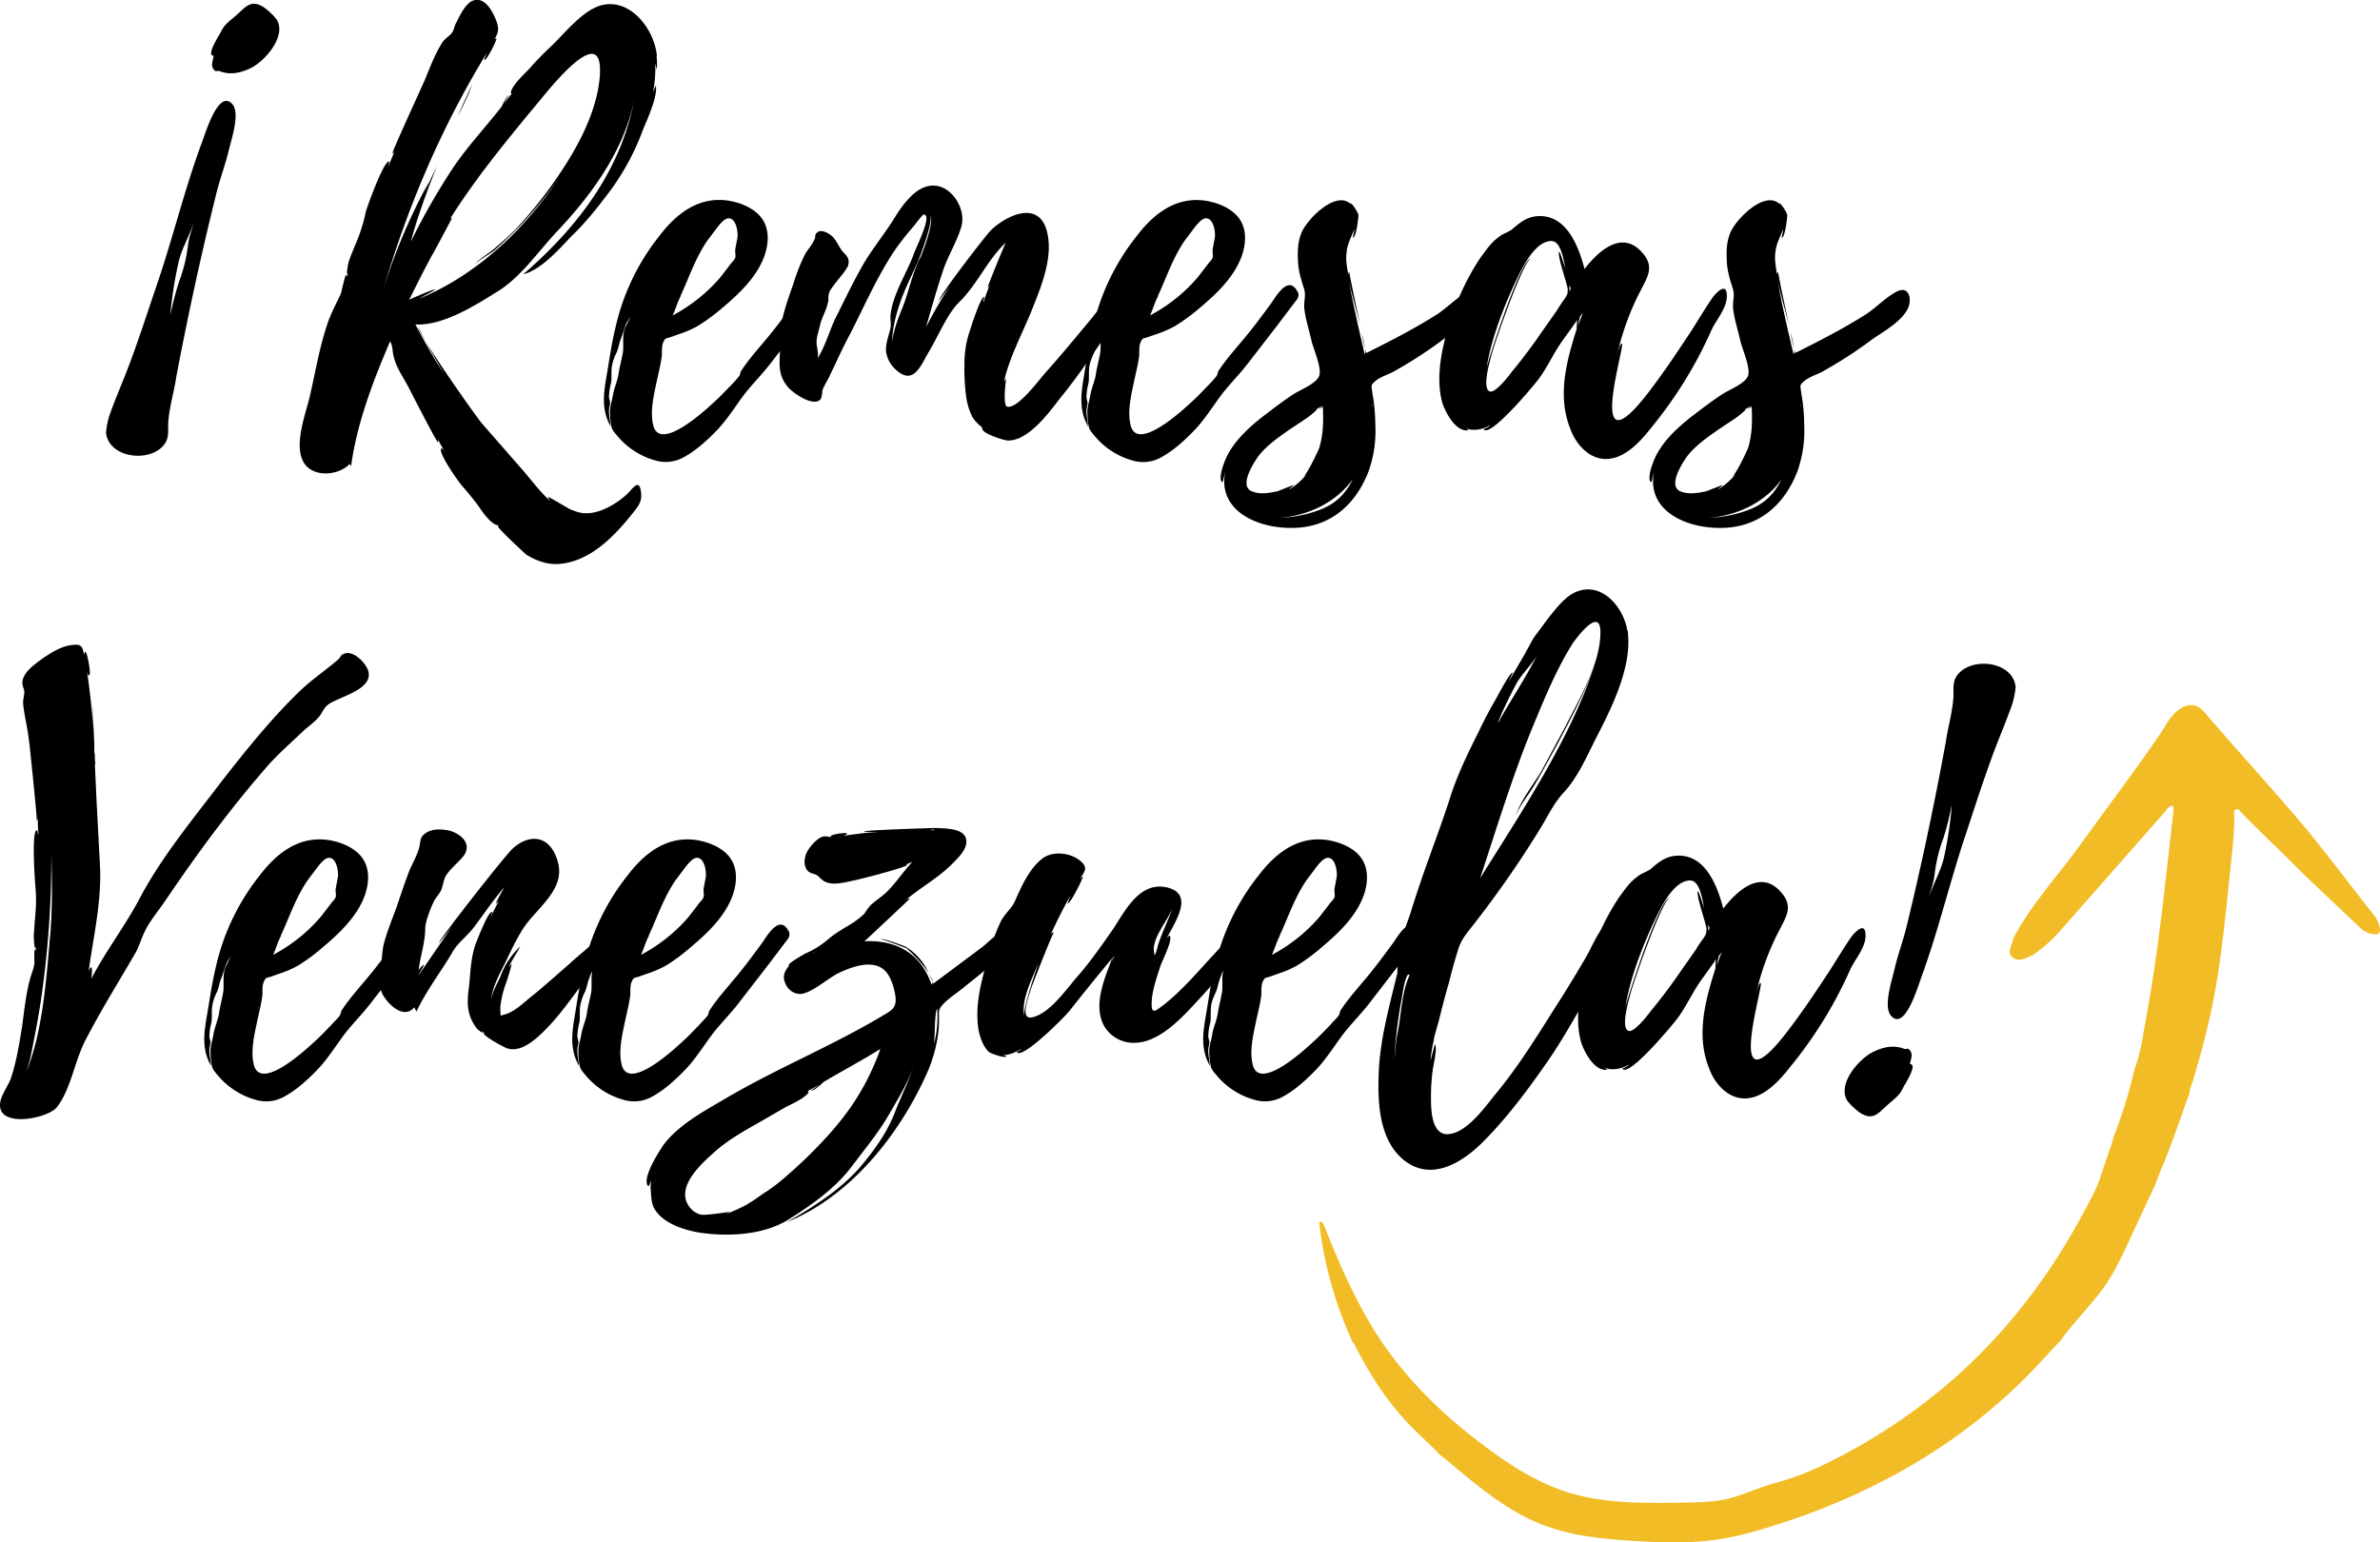 <svg xmlns="http://www.w3.org/2000/svg" viewBox="0 0 1080 700"><defs><style>.cls-1{fill:#f2bc26;}</style></defs><title>Recurso 5</title><g id="Capa_2" data-name="Capa 2"><g id="Capa_1-2" data-name="Capa 1"><path class="cls-1" d="M1079.92,421.15a12.35,12.35,0,0,0-2.55-5.62c-9.6-12.25-19-24.69-28.76-36.78-11.72-14.46-36-41-48-55.23-3.69-4.4-7.72-4.58-12.32-1.08-3.79,2.89-5.65,7.17-8.25,10.94-11.67,17-24.06,33.42-36.12,50.12-10.24,14.17-22.32,27-30.48,42.71-.05.32-.09.64-.17,1-.65,2.47-2.49,5.37,0,7.31s5.44.7,8.08-.53a8.36,8.36,0,0,0,1.44-.79,63,63,0,0,0,10.88-9.42q24.63-27.9,49.21-55.86c.37-1.08,1.38-1.56,2.23-2.06,1-.61,1.18.25,1.13,1.07,0,.44,0,.88,0,1.32-3.64,31.73-6.72,63.54-12.59,95-1.37,7.31-2.23,14.76-5,21.77a213.79,213.79,0,0,1-9.49,30.74c-.35,1.25-.63,2.53-1.06,3.75-7.19,20.31-4,15.1-14.36,34-15.34,27.94-34.61,52.69-58.66,73.57a262.53,262.53,0,0,1-55.41,36.66,127.39,127.39,0,0,1-26.59,10c-14.81,5-17.84,7.67-33.39,8.08-47,1.25-64.48-.61-101.41-29.65-18.18-14.3-34.16-30.79-46.17-50.84-8.76-14.64-15.37-30.3-21.67-46.11-.58-.21-1-1.62-1.78-.23A177.48,177.48,0,0,0,613.75,609a10.53,10.53,0,0,1,.93,1.29c6.34,12.58,13.8,24.37,23.39,34.77,4.82,5.23,10.26,9.8,15.1,15,2,1.58,4,3.12,5.87,4.75,33.49,28.51,47.2,33.11,91.4,35,25.43,1.1,38.17-1.89,62.39-10a300.85,300.85,0,0,0,45.4-19.66,259.23,259.23,0,0,0,58.27-42.26c6.56-6.3,12.5-13.17,18.78-19.72a28.64,28.64,0,0,1,1.65-2.42c17.33-21,18.68-19.58,30-44.26,3.69-8,7.46-16,11.19-24.08.9-2.32,1.74-4.68,2.71-7,4.74-11.24,8.56-22.83,12.76-34.28.07-2.12,1-4,1.64-6,3.29-11,6.29-22.16,8.61-33.46,4.18-20.36,6-41,8.19-61.67.92-8.93,2.11-17.87,1.8-26.9,1.75-2.14,2.75.18,3.43.91,5,5.26,22.82,22.24,27.79,27.5q13.11,12.42,26.24,24.84a10.81,10.81,0,0,0,5.88,2.67C1079.32,424.35,1080.3,423.29,1079.92,421.15Z"/><path d="M49.69,188.46c2.34-6.64,5.19-13.27,7.79-19.91,4.94-12.76,9.11-25.78,13.53-38.8C78.3,108.56,83.54,86.6,91.34,65.41c1.56-3.82,7.56-25,13.93-18.33,4.07,4.11-.61,17.13-1.66,22C102,75.45,99.7,81.57,98.13,88,91.32,115.28,85.28,143.13,80,171c-1.06,7.15-3.41,14.56-3.7,21.72,0,4.09.47,7.41-3.39,10.72-7.46,6.35-23.58,3.7-24.8-7v-.26A37,37,0,0,1,49.69,188.46Zm31.58-60.7a69.39,69.39,0,0,0,3.92-15.58c.54-4.85,1.84-7.66,2.88-11.75-1.82,6.39-6,12.76-7.27,19.66a171,171,0,0,0-3.46,22.48v.26A144.71,144.71,0,0,1,81.27,127.76Zm6.8-27.33a2,2,0,0,0,.27-1A2,2,0,0,1,88.07,100.43Zm12-85.61c1.81-4.08,4.38-5.34,8-8.65,3.08-2.8,5.66-6.11,10.51-3.52,1.79.77,6.38,4.89,7.39,6.94,3.54,7.7-6,18.13-11.9,21.17-4.62,2.27-9.49,3.52-14.6,1.45-1.28-.26-1.28.76-2.56-.78-1.52-2.06,0-4.35,0-6.14C93.35,25.27,99.55,15.84,100.07,14.82Z"/><path d="M298.09,25.51c-.26-.51,0,1.28,0,1.28,0,1.28.26,4.6-.26,4.86.26-.26-.25-1.79-.51-2.82a54.73,54.73,0,0,1-1,13.05c.51-1.28,1.28-3.07,1.28-3.07,1,5.11-4.35,16.36-5.89,20.2a110.73,110.73,0,0,1-14.85,27.62c-5.38,7.16-11,14.32-17.42,20.46-5.63,5.88-13.82,15.35-22,17.39,24.84-21.48,44.81-47.57,50.7-80.81-4.35,24-19.71,45-36.1,62.14-8.2,9-15.37,19.18-24.84,25.58C216.66,138,201.3,148,188.49,147.24c4.1,7.67,8.2,15.09,12.81,22.25l-8.2-14.58c7.17,11.77,23.56,35,25.87,37.6l17.66,20.2c4.1,4.61,8.71,11,13.06,14.58a6.54,6.54,0,0,1-1-1.79c0-.26,9,5.12,10,5.63,2.56,1,5.12,2,7.68,1.79,6.66,0,14.85-5.12,19.2-9.72,2.31-2.56,4.87-5.88,5.38,1,.26,2.81-.77,4.86-2.82,7.42-8.19,10.48-19.46,23-34.05,24.29-5.38.52-10.5-1.28-15.11-4.09-1-.77-13.32-12.27-13.06-13a.88.88,0,0,1,.51.25c-.25-.51-.77-.76-1-1,.51,1-2.56-1.28-2.82-1.53a34.25,34.25,0,0,1-4.61-5.63c-2.3-3.32-4.86-6.39-7.68-9.72-1.28-1-12-16.11-10-17.64.51-.26,1,1,1.28,1a49.91,49.91,0,0,1-2.81-5.12c0,.26.25.77,0,1.28-.52.26-12-22.25-13.06-24.29-2.31-4.61-5.64-9-6.92-14.07-1-3.32-.25-4.6-1.79-7.42-7.68,17.91-15.11,37.34-17.67,56.52a1.3,1.3,0,0,1-.51-1c-5.63,5.88-17.93,6.39-21.51-1.53-3.84-8.44,1.79-22,3.58-30.44,2.56-11.25,4.36-22.25,8.2-33,1.53-4.09,3.58-7.93,5.38-11.76.51-1,2-8.7,2.56-9a1.54,1.54,0,0,1,.25,1,5.94,5.94,0,0,0,.51-2.05c-1,2.31.26-4.09.26-4.34,1-3.07,2.31-6.14,3.59-9.21A75.09,75.09,0,0,0,166,96.09c.51-2,8.19-23.27,10.5-22.76.51,0-.51,1.79-.26,2,1-2.3,2.05-4.6,2.82-6.91a2.49,2.49,0,0,1-1,1.28c-.51-.25,13.58-30.69,14.86-33.76,2.3-5.62,4.61-11.76,7.93-16.87,1.54-2.05,3.33-2.82,4.36-4.35.77-1,1-3.07,1.79-4.35,1.28-2.56,4.1-8.7,7.43-10,5.37-2.31,9.21,4.85,10.75,9s.77,5.62-.77,8.44l.77-.52c.77.26-4.35,10.23-5.38,10-.25,0,.52-2.05,1.28-3.58C198.48,60.8,184.14,96.86,173.9,131.39a264,264,0,0,1,20.74-48.85l-2.56,5.88,6.14-13c-4.35,11.25-8.7,22.5-11.78,34.27a298.24,298.24,0,0,1,19.47-34c6.65-9.71,14.59-18.15,21.76-27.36,0,0,2.05-4.6,3.33-5.12A36.83,36.83,0,0,0,228.7,47l3.58-4.6c-.26,0-.26,0-.51-.26.51-3.58,6.4-8.69,8.7-11.25A138.76,138.76,0,0,1,251,20.14c5.64-5.63,13.58-15.35,21.51-17.65C285.8-1.34,297.07,13.23,298.09,25.51Zm-25.86,7.93C273.51,8.89,248.16,41.88,243.8,47,230,63.61,215.12,81.77,203.86,99.93a1.3,1.3,0,0,1,1.28-1s-8.2,15.6-9.22,17.13c-3.59,6.65-6.91,13.3-10.24,20,1-.51,11.26-5.11,11.78-4.6,0,.25-5.13,2.81-7.17,4.09,25.86-10.74,47.37-30.95,63-54.22a190.73,190.73,0,0,1-17.16,21c-3.84,3.84-7.94,7.93-12,11.51-2.05,1.53-6.66,4.09-8.71,6.14,2.3-2.82,7.17-5.37,9.47-7.67,3.08-2.56,6.15-5.37,9-8.19a191.79,191.79,0,0,0,17.15-21C261,69,271,51.59,272.23,34c-.26.51-.26.77,0-.26ZM193.1,154.91c-2-3.58-3.58-6.13-3.07-6.39C189.77,148.52,191.31,151.33,193.1,154.91ZM201.81,103c0,.25-.26.25-.26.51A.91.91,0,0,0,201.81,103Zm5.89-50.38L214.36,38a60.68,60.68,0,0,1-2.31,5.88A94.08,94.08,0,0,1,207.7,52.62Zm0,126.59c.25.26.25.51.51.51C208,179.72,208,179.47,207.7,179.21Zm.77,1V180c-.26-.51-.26-.26-.26-.26Z"/><path d="M371.07,137l-7.94,10.49L349.3,165.4c-3.58,4.6-7.94,8.95-11.52,13.55-3.84,5.12-7.17,10.49-11.53,15.35-4.61,4.86-10,10-16.13,13.3a16.67,16.67,0,0,1-13.06,1.28,34.28,34.28,0,0,1-16.9-11c-1.28-1.53-2.56-2.81-2.82-4.86a32,32,0,0,1-.51-5.11c-.25-3.07.77-5.37,1.28-8.44.52-3.33,2.05-6.4,2.56-9.72.52-3.58,1.54-6.91,2.05-10.23.26-3.07-.25-6.4.51-9.46.52-2.05,2-4.1,2.82-6.4-.77,1.54-2.05,3.07-2.3,4.35-.77,2.05-1.28,4.09-2.05,5.88-.77,2.05-1,3.84-1.79,5.88a22,22,0,0,0-2.31,6.91c-.26,2.3,0,4.6-.26,6.9a28,28,0,0,0-1,6.4c0,.77.51,2.3.51,2.81,0,1-.51,2.3-.51,3.58,0,2.3.51,4.6.77,7.16-4.1-7.16-3.33-14.32-2-22s2.3-15.09,4.1-22.51a102.66,102.66,0,0,1,20-41.94c7.94-10.48,18.44-18.41,32.27-15.86,5.12,1,10.75,3.33,14.08,7.68,3.58,4.86,3.33,11,1.54,16.62-3.33,10-11.78,17.9-19.72,24.55A83.64,83.64,0,0,1,316.52,148a46.71,46.71,0,0,1-8.19,3.58L304,153.12c-1.8.52-2.05.26-2.82,1.79-1.28,2.56-.51,5.12-1,7.68-.51,3.32-1.28,6.39-2,9.72-1.28,6.13-3.33,14.06-1.8,20.46,2.82,13,24.33-7.17,28.17-10.75,2.56-2.3,4.87-4.86,7.17-7.16a57.49,57.49,0,0,0,3.84-4.34,8,8,0,0,0,.51-1.79c3.08-4.86,7.17-9.47,11-14.07,4.6-5.37,8.7-11,13.06-16.88,2.3-3.32,7.68-12.79,11.77-5.88v.25c.26.26.26.26.26,0C373.11,134.2,372.35,135.48,371.07,137Zm-65.81,6.14A74.17,74.17,0,0,0,326.77,126l4.35-5.63c.77-1.28,2.05-2,2.56-3.58.26-1.28-.26-2.3,0-3.84l1-5.37c.26-2.56-.76-9.2-4.61-8.44-1.79.51-3.58,2.82-4.6,4.09l-4.61,6.14c-5.38,7.93-8.2,16.63-12,24.81a2,2,0,0,1-.25.77C307.3,137.52,306.54,140.34,305.26,143.15Z"/><path d="M500.63,153.89c-6.4,9.21-12.8,18.67-20,27.37-4.86,6.39-13.83,18.41-22.79,18.67-1.79.25-12.55-3.33-12-5.37l.26.25c-.51-.25-.51-.77-.77-1.28,0,.51-3.58-3.07-4.1-4.35a29.53,29.53,0,0,1-2.81-9.2,97.55,97.55,0,0,1-.77-14.84,44.92,44.92,0,0,1,2.56-15.34c.26-1,4.87-15.34,6.4-15.09.26,0-.77,2-.25,2.3.76-2.55,1.79-5.11,2.81-7.93a5.14,5.14,0,0,1-1,1.54c-.26-.26,6.91-17.65,8.19-20.46-8.45,7.93-12.8,18.92-21.25,27.11-5.38,5.37-9.48,15.6-13.83,22.76-3.58,6.14-6.91,15.34-15.11,7.42a13.28,13.28,0,0,1-4.09-7.93c-.26-3.33,1-6.65,1.79-9.72.77-2.81,0-3.84.25-6.91,1-9.2,6.92-18.15,10.25-26.85.77-2.81,9-18.41,4.86-18.67-.51-.25-4.35,5.12-5.12,5.88a121.4,121.4,0,0,0-8.7,11.26c-8.46,13-13.83,26.08-21,39.64-2.82,5.37-5.12,10.74-7.68,15.85-1,2.56-2.82,4.86-3.59,7.42a13.3,13.3,0,0,1-.51,3.33c-2.56,4.6-12.55-2.05-15.11-5.12-5.38-6.39-3.33-12.28-3.58-19.44-.52-9.46,3.07-18.67,6.14-27.62a91.85,91.85,0,0,1,5.12-13c1.28-2.3,3.33-4.35,4.36-6.9.76-1.28-.26-2.56,2-3.59,1.8-.76,4.36.77,5.89,2,2.05,1.79,3.33,5.12,4.61,6.65,1.28,1.79,3.84,3.07,2.82,6.65,0,.51-.51,1-.77,1.53-1.53,2.56-3.84,4.86-5.63,7.42-.77,1-2.05,2.56-2.31,3.84-.51,1.79,0,2.55-.51,4.34-.77,3.58-2.82,6.65-3.58,10.23-.52,2.31-1.54,5.12-1.54,7.42,0,2.56,1,4.6.51,7.42,3.84-6.14,5.64-13.81,9.22-20.46,4.1-8.19,8.19-16.88,13.06-24.81,4.1-6.39,9-12.53,13.06-19.18,3.33-5.37,9-13,15.62-13.81,9.22-1.28,16.39,10,14.34,18.16-1.79,6.39-5.63,12.78-7.94,18.92-3.07,9-5.63,18.16-8.19,27.11a179.53,179.53,0,0,1,11-18.92l-5.12,6.9c-.26-1.79,21-29.41,23.56-32,6.91-6.65,21.51-13.81,25.35.26,3.33,12.27-3.08,26.6-7.43,37.59-4.1,9.72-10,21.23-12,31a5.68,5.68,0,0,1,1-1.54s-1.79,12.28.51,12.79c4.87,1,14.85-12.79,17.67-15.85,6.91-7.68,13.57-15.86,20.23-23.79,1.28-1.53,12.55-16.88,14.34-11.25.26.51,0,.25,0,.25C510.88,140.59,504,149,500.63,153.89Zm-83-37.08v.25c1.53-3.83,6.14-15.85,4.61-19.43,1,4.09-5.13,20-6.15,22-2.56,5.88-5.63,11.77-7.68,17.9-1.79,5.12-3.59,12-3.59,17.91.52-5.63,3.08-11.77,5.12-16.88,2.57-6.91,4.1-14.32,7.17-20.72a3.78,3.78,0,0,1,.52-.77h-.26Z"/><path d="M587.69,137l-7.93,10.49-13.83,17.9C562.34,170,558,174.35,554.4,179c-3.84,5.12-7.17,10.49-11.52,15.35-4.61,4.86-10,10-16.13,13.3a16.67,16.67,0,0,1-13.06,1.28,34.28,34.28,0,0,1-16.9-11c-1.28-1.53-2.56-2.81-2.82-4.86a32,32,0,0,1-.51-5.11c-.26-3.07.77-5.37,1.28-8.44.51-3.33,2.05-6.4,2.56-9.72.51-3.58,1.54-6.91,2.05-10.23.26-3.07-.26-6.4.51-9.46.51-2.05,2.05-4.1,2.82-6.4-.77,1.54-2.05,3.07-2.31,4.35-.76,2.05-1.28,4.09-2,5.88-.77,2.05-1,3.84-1.8,5.88-1,2.31-2,4.35-2.3,6.91-.26,2.3,0,4.6-.26,6.9a28,28,0,0,0-1,6.4c0,.77.51,2.3.51,2.81,0,1-.51,2.3-.51,3.58,0,2.3.51,4.6.77,7.16-4.1-7.16-3.33-14.32-2.05-22s2.3-15.09,4.09-22.51a102.68,102.68,0,0,1,20-41.94c7.94-10.48,18.43-18.41,32.26-15.86,5.12,1,10.76,3.33,14.09,7.68,3.58,4.86,3.33,11,1.53,16.62-3.33,10-11.78,17.9-19.71,24.55A83.64,83.64,0,0,1,533.15,148a47,47,0,0,1-8.19,3.58l-4.36,1.53c-1.79.52-2.05.26-2.81,1.79-1.28,2.56-.52,5.12-1,7.68-.51,3.32-1.28,6.39-2,9.72-1.28,6.13-3.33,14.06-1.79,20.46,2.82,13,24.33-7.17,28.17-10.75,2.56-2.3,4.86-4.86,7.17-7.16a57.49,57.49,0,0,0,3.84-4.34,8,8,0,0,0,.51-1.79c3.07-4.86,7.17-9.47,11-14.07,4.61-5.37,8.71-11,13.06-16.88,2.31-3.32,7.68-12.79,11.78-5.88v.25c.26.26.26.26.26,0C589.74,134.2,589,135.48,587.69,137Zm-65.81,6.14A74,74,0,0,0,543.39,126l4.36-5.63c.76-1.28,2-2,2.56-3.58.25-1.28-.26-2.3,0-3.84l1-5.37c.26-2.56-.77-9.2-4.61-8.44-1.79.51-3.58,2.82-4.61,4.09l-4.61,6.14c-5.37,7.93-8.19,16.63-12,24.81a2,2,0,0,1-.26.77C523.93,137.52,523.16,140.34,521.88,143.15Z"/><path d="M671.94,135.48c1,8.18-11.78,14.83-17.16,18.67a196.6,196.6,0,0,1-23,14.83c-2,1-5.12,2.05-7.17,3.58-2.82,2.3-2.31,2.05-1.8,6.14a84.32,84.32,0,0,1,1.29,14.07A54.91,54.91,0,0,1,621,214c-6.14,15.86-18.43,26.09-36.1,25.58-15.62-.26-32.27-8.44-28.94-25.32-.26.51-1,4.86-1.28,4.6-1.79-1,0-6.65.51-7.93,3.08-9.46,11.27-16.88,19-22.76,4.35-3.32,8.71-6.65,13.06-9.46,3.33-2,11-5.12,11.52-8.7.77-3.58-2.56-11.25-3.58-15.09-1-4.85-2.82-10-3.33-15.08-.26-3.33.77-5.37,0-8.44-1.28-4.1-2.56-7.93-2.82-12.28s-.25-8.69,1.28-12.79c2-6.13,15.62-20.2,22.54-13.81,0-1.28,3.33,3.58,3.58,5.12,0,1-1,10.48-2.56,10.23,0,0,.51-2.3.77-4.09-1.28,3.58-3.33,6.9-3.58,10.74-.52,3.32.25,7.16.76,10.23,0-.51,0-1,.52-1.28-.26,0,2.56,13.3,4.86,24-1.79-6.91-4.1-15.09-5.12-20,2.05,11.25,4.61,22.25,7.17,33.25.26-.26.51-.77.26-2.05a10.64,10.64,0,0,1,.51,1.54c11.26-5.63,21.76-11,32.26-17.65,4.61-3.07,9.48-8.18,14.34-10.49,2.56-1,4.61-.51,5.38,3.07Zm-92.18,87.46,7.17-2.81c.25.26-2,1.79-2,2.05a29.16,29.16,0,0,0,7.93-6.91l-1.28,1c2.05-2,6.92-12.27,7.17-13.3,1.8-6.13,1.8-12.27,1.54-18.41a6.29,6.29,0,0,1-1.79,1l1.79-1.53-3.07,1.79c1.53-.51-3.33,3.32-4.1,3.84l-7.68,5.11c-5.12,3.58-10.76,7.42-14.6,12.53-2.3,3.33-9,13.81-2.3,15.86C572.07,224.48,576.17,223.71,579.76,222.94Zm34-5.37c-7.42,10.49-20.48,16.63-33,17.39a55,55,0,0,0,20-4.34C607.41,227.55,611,223.2,613.81,217.57Zm4.1-66.75a62.63,62.63,0,0,1,1.54,7.16A62.62,62.62,0,0,1,617.91,150.82Zm4.61,32.48a2,2,0,0,0,.25,1.28A11.14,11.14,0,0,1,622.52,183.3Z"/><path d="M776.41,150.31a190.41,190.41,0,0,1-11.26,21.48,194.65,194.65,0,0,1-15.37,21.74c-4.61,5.88-11,13.3-18.69,14.58-8.71,1.53-15.62-5.63-18.44-13.3-6.14-15.09-1.79-30.94,2.82-45.52a35.58,35.58,0,0,1,.25-4.09c-2.56,3.83-6.14,8.44-8.45,12-3.07,4.86-5.37,9.71-8.7,14.32-1.54,2.3-22.54,27.62-25.35,23.27,0,0,3.07-1.28,2.81-1.79a13.22,13.22,0,0,1-10.75,1.54c.77.51,1.28.76,1,.76-5.89.77-10.5-8.44-11.78-12.53-2-7.16-1.53-15.09-.25-22.25,2.81-14.83,9-30.94,17.67-43.73,2.3-3.07,4.61-6.65,7.93-9,2-1.79,3.85-2,6.15-3.58,3.84-3.33,7.17-6.14,12.8-6.14,12.55,0,17.67,14.32,20.23,24,6.15-7.93,17.16-18.41,26.63-6.91,5.13,6.14,1.8,10.75-1,16.37A118.19,118.19,0,0,0,733.9,160.8c.26-.77,1-4.61,2.05-4.86,2-.51-16.39,57.28,10,24.81,7.94-10,14.85-20.46,21.77-30.95,3.07-4.86,6.14-10,9.47-14.83,1.54-2.05,6.15-6.91,6.4-1.28C784.09,139.57,778.46,145.45,776.41,150.31Zm-65-18.92c0-2-5.12-16.12-3.84-17.14.26-.25,2.56,7.16,2.82,7.67-.77-3.06-1.8-12.53-6.41-12.53-8.45,0-14.85,15.6-17.66,21.49-5.13,11.5-9.73,23.78-11.78,36.31.76-3.84,15.62-50.13,20.23-49.87-3.59.77-17.16,40.15-17.93,43.73-.51,2-4.61,15.35-.77,16.63,2.56.76,8.71-7.16,10-9q7.31-8.83,13.83-18.42l6.66-9.46a64.2,64.2,0,0,1,3.58-5.37C711.37,133.43,711.37,133.43,711.37,131.39Zm.77-1.79v2.55C712.91,131.39,712.91,130.62,712.14,129.6Zm6.14,12.27L717,143.66c-.25.77-1,4.35-1,4.35Z"/><path d="M866.54,135.48c1,8.18-11.77,14.83-17.15,18.67a196.73,196.73,0,0,1-23,14.83c-2.05,1-5.12,2.05-7.17,3.58-2.82,2.3-2.3,2.05-1.79,6.14a84.32,84.32,0,0,1,1.28,14.07A54.71,54.71,0,0,1,815.59,214c-6.15,15.86-18.44,26.09-36.11,25.58-15.62-.26-32.26-8.44-28.93-25.32-.26.51-1,4.86-1.29,4.6-1.79-1,0-6.65.52-7.93,3.07-9.46,11.26-16.88,19-22.76,4.35-3.32,8.7-6.65,13.06-9.46,3.32-2,11-5.12,11.52-8.7.77-3.58-2.56-11.25-3.59-15.09-1-4.85-2.81-10-3.33-15.08-.25-3.33.77-5.37,0-8.44-1.28-4.1-2.56-7.93-2.81-12.28s-.26-8.69,1.28-12.79c2-6.13,15.62-20.2,22.53-13.81,0-1.28,3.33,3.58,3.59,5.12,0,1-1,10.48-2.56,10.23,0,0,.51-2.3.76-4.09-1.28,3.58-3.32,6.9-3.58,10.74-.51,3.32.26,7.16.77,10.23,0-.51,0-1,.51-1.28-.26,0,2.56,13.3,4.87,24-1.8-6.91-4.1-15.09-5.13-20,2,11.25,4.61,22.25,7.17,33.25.26-.26.52-.77.26-2.05a9.47,9.47,0,0,1,.51,1.54c11.27-5.63,21.77-11,32.27-17.65,4.61-3.07,9.47-8.18,14.34-10.49,2.56-1,4.61-.51,5.37,3.07Zm-92.18,87.46,7.17-2.81c.26.26-2,1.79-2,2.05a29.35,29.35,0,0,0,7.94-6.91l-1.28,1c2.05-2,6.91-12.27,7.17-13.3,1.79-6.13,1.79-12.27,1.53-18.41a6.29,6.29,0,0,1-1.79,1l1.79-1.53-3.07,1.79c1.54-.51-3.33,3.32-4.09,3.84L780,194.81c-5.12,3.58-10.75,7.42-14.59,12.53-2.31,3.33-9,13.81-2.31,15.86C766.68,224.48,770.77,223.71,774.36,222.94Zm34.06-5.37c-7.43,10.49-20.49,16.63-33,17.39a55,55,0,0,0,20-4.34C802,227.55,805.6,223.2,808.42,217.57Zm4.09-66.75a62.63,62.63,0,0,1,1.54,7.16A67.28,67.28,0,0,1,812.51,150.82Zm4.61,32.48c0,.51,0,1,.26,1.28A10.76,10.76,0,0,1,817.12,183.3Z"/><path d="M45.33,392.18c1,16.88-3.08,33.25-5.12,48.85a5.07,5.07,0,0,1,1-2c1-.51.26,4.86.26,5.12,6.65-12.79,15.62-24.3,22.27-37.09,10-18.67,23.82-35.29,36.62-52.17,11-14.07,22-27.88,34.83-40.41,5.63-5.62,12.29-10,18.18-15.09,1.53-1.27.77-2,3.07-2.81,4.1-1.28,9.22,4.09,10.5,7.42,3.33,9.2-14.08,12.27-18.44,16.11-2.05,1.79-2.3,3.84-4.35,5.88-2,2.3-4.87,4.09-7.17,6.4-5.38,5.11-11,10-15.88,15.6C104.22,367.37,89.37,387.58,75,408.8c-3.07,4.61-7.17,9.21-9.47,14.32-1.28,2.56-2.31,6.14-3.85,9-7.68,13.29-15.87,26.34-23,40.15-4.87,9.46-6.4,21.74-12.8,30.17C22,507.52-.25,512.12,0,501.38c0-3.58,3.59-8.44,4.87-11.76C7.43,482,8.71,474,10,466.09c1-7.42,1.79-15.35,3.84-22.51.77-2.55,1.54-4.09,1.79-6.65,0,0-.25-5.88.26-6.13,0,.25.25.51.25.76,0-.51.26-1,.26-1.79-.77,2.31-1-3.07-1-3.32-.26-2.3.25-4.6.25-6.91.51-5.37,1-10.48.51-15.85-.25-2.82-2-26.34.52-26.86.51-.25.25,1.79.76,1.79a68.43,68.43,0,0,1-.25-7.16c-.26.52-.26,1-.51,1.28.25-.76-2.56-28.13-2.82-30.18a138.59,138.59,0,0,0-2.05-14.83c-.51-2.56-1-5.37-1.28-7.93-.26-2,.51-4.09.51-5.62,0-1.79-1.28-3.07-.77-5.37.77-4.1,5.64-7.42,8.71-9.72,4.1-2.81,9.22-6.14,14.34-6.4,4.1-.51,4.1,1.54,4.87,4.35a4.34,4.34,0,0,1,.51-1.28c.77-.25,2.82,10.49,1.79,10.75-.51.25-.77-.77-1-1.8,1.28,8.7,2.3,17.65,2.81,26.35-.25-7.16-.51-13.3-.51-13.3s.51,8.69,1,19.95v3.06c0,.52.25.52.25,1,0-.26-.25-.51-.25-.77a2.36,2.36,0,0,0,.25,1.28,27.31,27.31,0,0,0,.26,4.6.25.25,0,0,1-.26-.25L43.79,363c0-.25-.26-.76-.26-1,0,.26.26.77.26,1ZM23.05,420.57c.77-11,.51-22.76.25-34a446.47,446.47,0,0,1-4.6,66.5C17.41,462,15.62,471,13.83,479.9c-.51,2.3-1.28,4.6-1.79,6.39a112.39,112.39,0,0,0,4.61-14.83c3.84-16.62,4.86-33.25,6.4-50.13Z"/><path d="M189.75,427.22l-7.94,10.48L168,455.6c-3.58,4.61-7.93,8.95-11.52,13.56-3.84,5.11-7.17,10.48-11.52,15.34-4.61,4.86-10,10-16.14,13.3a16.65,16.65,0,0,1-13.05,1.28,34.29,34.29,0,0,1-16.91-11c-1.28-1.53-2.56-2.81-2.81-4.86a30.91,30.91,0,0,1-.51-5.11c-.26-3.07.76-5.37,1.28-8.44.51-3.33,2-6.39,2.56-9.72.51-3.58,1.53-6.9,2-10.23.25-3.07-.26-6.39.51-9.46.51-2.05,2-4.09,2.81-6.39-.76,1.53-2,3.06-2.3,4.34-.77,2.05-1.28,4.09-2.05,5.89-.77,2-1,3.83-1.79,5.88a21.87,21.87,0,0,0-2.31,6.9c-.25,2.3,0,4.61-.25,6.91a27.83,27.83,0,0,0-1,6.39c0,.77.52,2.3.52,2.81,0,1-.52,2.31-.52,3.58,0,2.31.52,4.61.77,7.17-4.1-7.17-3.33-14.33-2-22s2.31-15.09,4.1-22.5a102.7,102.7,0,0,1,20-41.95c7.94-10.48,18.44-18.41,32.27-15.85,5.12,1,10.75,3.32,14.08,7.67,3.59,4.86,3.33,11,1.54,16.62-3.33,10-11.78,17.91-19.72,24.56a83.47,83.47,0,0,1-10.75,7.92,46.07,46.07,0,0,1-8.2,3.58l-4.35,1.54c-1.79.51-2,.25-2.82,1.79-1.28,2.56-.51,5.11-1,7.67-.51,3.33-1.28,6.39-2,9.72-1.28,6.14-3.33,14.06-1.79,20.46,2.81,13,24.32-7.16,28.16-10.74,2.57-2.3,4.87-4.86,7.17-7.16,1.28-1.54,2.82-2.82,3.85-4.35a8,8,0,0,0,.51-1.79c3.07-4.86,7.17-9.46,11-14.07,4.61-5.37,8.71-11,13.06-16.88,2.3-3.32,7.68-12.78,11.78-5.88v.26c.25.25.25.25.25,0C191.8,424.4,191,425.68,189.75,427.22Zm-65.81,6.13a74,74,0,0,0,21.51-17.13l4.35-5.63c.77-1.28,2-2,2.56-3.58.26-1.28-.25-2.3,0-3.83l1-5.37c.25-2.56-.77-9.21-4.61-8.44-1.79.51-3.59,2.81-4.61,4.09l-4.61,6.14c-5.38,7.92-8.19,16.62-12,24.8a2,2,0,0,1-.25.77C126,427.73,125.22,430.54,123.94,433.35Z"/><path d="M266.57,443.58c-5.64,7.16-10.76,14.84-16.9,21.49-4.61,4.86-12.29,13-19.46,10.74-1.54-.51-11-5.63-10.76-6.91l.77.51-1.54-1.53c1.28,2.05-1.53-.51-1.79-.51a19.32,19.32,0,0,1-3.07-4.86,19.71,19.71,0,0,1-1.54-8.44c0-2.81.51-5.63.77-8.44.51-5.88.77-11,2.56-16.62.51-1.28,5.89-15.6,7.68-15.09.51,0-.77,1.79-.51,2l3.58-7.16c-.51.51-.76,1-1.28,1.28-.25-.25,3.08-6.14,3.84-7.42-5.12,5.89-9.21,12-13.82,18.16-3.33,4.35-7.43,7.16-9.73,11.26-5.38,9.2-12,17.64-16.39,27.1l-1-2c-4.61,5.62-11.52-1-14.08-5.37-2.3-4.09-1.54-7.16-1-11.77.51-4.09.25-8.18,1.53-12.53C175.92,422.1,178,417,180,411.62c1.79-5.37,3.58-10.75,5.63-16.12,1.28-3.32,3.84-7.41,4.61-11,.77-2.82,0-4.61,3.33-6.65,3.07-1.79,6.4-1.54,9.73-1,4.09.77,11.52,5.12,7.17,11.51-1.79,2.3-4.87,4.86-6.92,7.42-2.3,2.81-2,4.09-3.07,7.42-.51,2-2.56,3.83-3.58,5.88a54.44,54.44,0,0,0-3.59,9.72c-.51,2-.25,3.58-.51,5.62-.51,5.37-2.31,10.74-2.82,16.11.26-1,2.05-2.81,2.31-2.55s-2.56,4.6-2.31,4.6l15.11-22c-3.33,4.34-5.89,7.41-5.89,7.41-.77-.51,29.7-39.38,33.29-42.71,7.43-6.9,16.9-6.65,20.49,5.37,4.09,12.79-9.22,21.23-15.37,30.44-3.33,5.11-6.14,11.25-8.71,16.62-1.79,3.33-5.63,10.74-6.14,16.37.51-3.84,3.33-8.44,4.35-11a35,35,0,0,1,9-13.55c-1.79,3.32-3.84,6.39-5.37,9.46l1.28-1.53c.51,0-2.31,8.69-2.56,9.2a41.38,41.38,0,0,0-2.31,9.72c-.25.26,0,4.35,0,4.35l.26.25c0-.25,1.79-.51,2.3-.76,3.84-1.28,7.69-4.86,10.76-7.42,6.14-4.86,12-10.23,17.92-15.34,4.36-4.1,10-8.19,13.57-12.54,1.54-2.3,5.13-6.39,6.41-.25C279.37,430.8,269.64,439.49,266.57,443.58Z"/><path d="M356.7,427.22l-7.94,10.48-13.83,17.9c-3.58,4.61-7.93,8.95-11.52,13.56-3.84,5.11-7.17,10.48-11.52,15.34-4.61,4.86-10,10-16.13,13.3a16.67,16.67,0,0,1-13.06,1.28,34.22,34.22,0,0,1-16.9-11c-1.28-1.53-2.57-2.81-2.82-4.86a30.91,30.91,0,0,1-.51-5.11c-.26-3.07.76-5.37,1.28-8.44.51-3.33,2.05-6.39,2.56-9.72.51-3.58,1.53-6.9,2.05-10.23.25-3.07-.26-6.39.51-9.46.51-2.05,2.05-4.09,2.82-6.39-.77,1.53-2.05,3.06-2.31,4.34-.77,2.05-1.28,4.09-2.05,5.89-.77,2-1,3.83-1.79,5.88a22.12,22.12,0,0,0-2.31,6.9c-.25,2.3,0,4.61-.25,6.91a27.83,27.83,0,0,0-1,6.39c0,.77.52,2.3.52,2.81,0,1-.52,2.31-.52,3.58,0,2.31.52,4.61.77,7.17-4.09-7.17-3.33-14.33-2.05-22s2.31-15.09,4.1-22.5a102.7,102.7,0,0,1,20-41.95c7.94-10.48,18.44-18.41,32.27-15.85,5.12,1,10.75,3.32,14.08,7.67,3.59,4.86,3.33,11,1.54,16.62-3.33,10-11.78,17.91-19.72,24.56a83.47,83.47,0,0,1-10.75,7.92,46.07,46.07,0,0,1-8.2,3.58l-4.35,1.54c-1.79.51-2.05.25-2.82,1.79-1.28,2.56-.51,5.11-1,7.67-.51,3.33-1.28,6.39-2,9.72-1.28,6.14-3.33,14.06-1.79,20.46,2.81,13,24.32-7.16,28.17-10.74,2.56-2.3,4.86-4.86,7.17-7.16,1.28-1.54,2.81-2.82,3.84-4.35a8,8,0,0,0,.51-1.79c3.07-4.86,7.17-9.46,11-14.07,4.61-5.37,8.71-11,13.06-16.88,2.3-3.32,7.68-12.78,11.78-5.88v.26c.25.25.25.25.25,0C358.75,424.4,358,425.68,356.7,427.22Zm-65.81,6.13a74,74,0,0,0,21.51-17.13l4.35-5.63c.77-1.28,2.05-2,2.56-3.58.26-1.28-.25-2.3,0-3.83l1-5.37c.25-2.56-.77-9.21-4.61-8.44-1.79.51-3.59,2.81-4.61,4.09l-4.61,6.14c-5.38,7.92-8.19,16.62-12,24.8a2,2,0,0,1-.26.77C292.94,427.73,292.17,430.54,290.89,433.35Z"/><path d="M423.53,446.4l22.28-16.63c2.05-1.53,13.57-13.3,16.39-7.92,1,3.06-2.31,6.64-4.36,8.69-6.14,6.39-13.31,11.76-20.23,17.39-3.07,2.56-7.17,5.12-9.73,7.93-2,2.3-1.79,2.56-1.79,5.63a57,57,0,0,1-.25,6.65,66.21,66.21,0,0,1-6.15,21c-12.55,27.1-34.31,54-62.48,65.47,12-6.91,25.35-15.35,34.31-26.35,5.89-7.16,11.27-14.83,14.6-23.52,2.56-6.65,6.14-13.81,8.45-20.72-2.56,7.42-7.43,15.35-11.27,22-4.61,7.92-10.5,15.08-16.13,22.5-7.43,10.23-18.18,17.9-28.68,24.55-11,7.16-26.12,8.19-38.92,6.65a50.55,50.55,0,0,1-12.29-3.07c-4.1-1.79-7.94-4.09-10.25-7.93-1.79-2.81-1.53-7.92-1.79-9a20.35,20.35,0,0,1,.26-4.09c-.52,1.28-1,2.81-1.28,2.81-3.33-3.32,4.86-15.85,6.91-18.92,6.66-8.7,17.16-14.58,26.38-19.95,23.55-14.06,48.9-24.29,72.21-38.1,4.61-2.82,7.17-3.58,6.65-9-.51-3.83-2-9.2-4.86-12-5.63-5.37-15.36-1.53-21.25,1.28-4.87,2.56-10.76,7.93-15.88,9.21-4.1.77-7.43-2.05-8.45-5.88-.77-2.56.51-4.86,2.05-6.65v-.26c-1.28-.51,7.68-5.62,7.94-5.62a39.09,39.09,0,0,0,9.73-6.14c3.58-3.07,7.42-5.12,11.52-7.67a42.79,42.79,0,0,0,5.12-4.1,26.39,26.39,0,0,1,2.56-3.58c2.31-2.3,5.38-4.09,7.68-6.39,4.1-4.09,7.43-9.21,11.53-13.55L411,392.43h.77c.51,1-22.53,6.91-24.32,7.17-3.59.76-9,2.3-12.55.76-2.05-.76-2.56-2-4.1-3.07s-3.33-.51-4.86-2.81c-1.54-2.81-.77-6.14.76-8.69,1.28-2.05,4.36-5.63,6.92-6.14,1.53-.26,2.3.25,3.33.25v-.25c-.26-1,7.42-2,7.42-1.28,0,.25-.77.77-1.79,1,5.38-.77,10.5-1.53,15.88-1.79-3.08,0-6.41,0-6.41-.25,0-.52,30-1.54,32.78-1.54,4.87.26,14.85,0,13.57,7.42-.51,3.07-3.84,6.39-5.89,8.44-6.4,6.65-15.36,11.51-21.51,16.88a3.43,3.43,0,0,1,2-.77s-18.95,17.9-20.74,19.44c14.6-.77,25.61,5.62,30.47,19.69a2,2,0,0,0,.52-1.28C423.28,445.89,423.53,446.14,423.53,446.4Zm-24.07,29.66c-8.45,5.37-17.41,10-25.86,15.09-.26.26-4.1,4.09-5.64,3.84l4.1-2.81-5.63,3.06a.56.56,0,0,1,.51.52c-1.79,2.81-7.94,5.37-10.76,6.9l-11.52,6.65c-7.17,4.09-14.59,8.18-20.74,13.81-6.4,5.63-18.18,16.62-10.5,25.32a8.76,8.76,0,0,0,4.61,2.81c2.05.51,13.06-1.28,13.32-1.28a18.49,18.49,0,0,0-1.8,1,87.21,87.21,0,0,0,10-4.61h-.26c2.57-1.28,6.41-4.34,8.2-5.37a76.69,76.69,0,0,0,9-6.9,214,214,0,0,0,18.95-18.42c10-11,17.16-22,22.53-35.54A42,42,0,0,0,399.46,476.06ZM369,432.59c.25,0,.25,0,.51-.26h-.26Zm52.49,9.2c-2.81-4.6-9-10.48-10.24-11.5.26.25-11.52-4.61-11.52-3.84,0-1.28,11.52,3.32,11,3.07A26.42,26.42,0,0,1,421.48,441.79ZM407.4,509.31c0,.26-.26.26-.51.51C407.14,509.57,407.4,509.57,407.4,509.31Zm14.08-67.52c1,1.54,1.8,2.82,1.8,3.84A26.52,26.52,0,0,0,421.48,441.79Zm.26-65h3.07c-.51,0-1.28-.25-1.53-.25H423A11.14,11.14,0,0,0,421.74,376.83Zm3.58,81.08c-1.28,1-1,12.78-1.53,16.11a52.25,52.25,0,0,0,1.28-6.65A58.68,58.68,0,0,0,425.32,457.91Z"/><path d="M559.25,434.38c-3.59,6.13-8.45,11.76-13.32,17.13-7.42,7.93-18.18,21-30.21,21.74a15.62,15.62,0,0,1-14.6-7.42c-5.38-9.71.26-22,3.58-30.94-6.65,7.93-13.05,15.85-19.46,24-1.79,2.3-21.25,22-23.81,18.67,0-.26,2.3-1.28,2.05-1.54-2.56,1.54-5.38,2.82-8.2,2.82a2,2,0,0,0,1.28.25c.52,1.79-6.91-1-7.68-1.53-2.81-2.56-4.1-6.65-4.86-10.23-1.28-8.19,0-16.37,2.05-24.3,2-8.18,4.09-16.11,7.68-24,1.79-4.09,4.86-6.14,6.66-9.72,2.81-6.39,6.4-14.57,12-19.18,4.61-4.09,12.8-3.32,17.41.26s2,5.37,0,8.95a4.34,4.34,0,0,1,1.54-1.53c.51,0-5.63,12.53-6.91,12.27A31.44,31.44,0,0,1,486,406c-3.33,5.88-6.4,12-9.22,18.16a1.87,1.87,0,0,1,1.54-1c-.51-.25-9.73,23.53-10.5,25.58-1,3.83-5.63,15.09,1.28,12.79,7.43-2.05,14.6-12.28,19.21-17.65,6.14-6.91,11.26-14.32,16.64-22,5.63-8.44,12.29-22.51,25.35-18.93,11.52,3.33,2.82,15.6-.77,22.76.52-.51,1-1.28,1.28-1,1.54,1.79-3.58,11.51-4.35,14.06-1.54,4.86-3.58,10.49-3.84,15.86-.26,6.14,1.54,4.35,5.63,1.28,8.71-6.91,15.88-15.6,23.31-23.53.51-.51,12.29-14.06,13.06-9.21C564.88,426.19,560.78,431.82,559.25,434.38Zm-87.83,2.3c-2.82,6.9-8.2,17.13-6.66,24.55C464.25,458.93,467.83,446.65,471.42,436.68Zm34.31-2.81a2.48,2.48,0,0,0-1,2.3A9.15,9.15,0,0,1,505.73,433.87Zm26.37-21.74c-2.56,6.39-10.24,14.57-8.19,21a1,1,0,0,1-.26.77c.26-.26.52-.52.52-.77.76-1.28,1-3.33,1.53-4.86C527.5,422.87,530.06,417.75,532.1,412.13Z"/><path d="M643,427.22,635,437.7l-13.83,17.9c-3.58,4.61-7.93,8.95-11.52,13.56-3.84,5.11-7.17,10.48-11.52,15.34-4.61,4.86-10,10-16.13,13.3A16.67,16.67,0,0,1,569,499.08a34.22,34.22,0,0,1-16.9-11c-1.28-1.53-2.56-2.81-2.82-4.86a30.91,30.91,0,0,1-.51-5.11c-.26-3.07.77-5.37,1.28-8.44.51-3.33,2.05-6.39,2.56-9.72.51-3.58,1.53-6.9,2-10.23.25-3.07-.26-6.39.51-9.46.51-2.05,2.05-4.09,2.82-6.39-.77,1.53-2.05,3.06-2.31,4.34-.77,2.05-1.28,4.09-2,5.89-.77,2-1,3.83-1.79,5.88-1,2.3-2.05,4.34-2.3,6.9-.26,2.3,0,4.61-.26,6.91a27.83,27.83,0,0,0-1,6.39c0,.77.52,2.3.52,2.81,0,1-.52,2.31-.52,3.58,0,2.31.52,4.61.77,7.17-4.09-7.17-3.33-14.33-2-22s2.31-15.09,4.1-22.5a102.7,102.7,0,0,1,20-41.95c7.94-10.48,18.44-18.41,32.27-15.85,5.12,1,10.75,3.32,14.08,7.67,3.59,4.86,3.33,11,1.54,16.62-3.33,10-11.78,17.91-19.72,24.56a83.47,83.47,0,0,1-10.75,7.92,46.07,46.07,0,0,1-8.2,3.58l-4.35,1.54c-1.79.51-2,.25-2.82,1.79-1.28,2.56-.51,5.11-1,7.67-.51,3.33-1.28,6.39-2,9.72-1.28,6.14-3.33,14.06-1.79,20.46,2.81,13,24.32-7.16,28.17-10.74,2.56-2.3,4.86-4.86,7.17-7.16,1.28-1.54,2.81-2.82,3.84-4.35a8,8,0,0,0,.51-1.79c3.07-4.86,7.17-9.46,11-14.07,4.61-5.37,8.71-11,13.06-16.88,2.3-3.32,7.68-12.78,11.78-5.88v.26c.25.25.25.25.25,0C645,424.4,644.26,425.68,643,427.22Zm-65.81,6.13a74,74,0,0,0,21.51-17.13l4.35-5.63c.77-1.28,2.05-2,2.56-3.58.26-1.28-.25-2.3,0-3.83l1-5.37c.25-2.56-.77-9.21-4.61-8.44-1.79.51-3.59,2.81-4.61,4.09l-4.61,6.14c-5.38,7.92-8.19,16.62-12,24.8a2,2,0,0,1-.26.77C579.22,427.73,578.45,430.54,577.17,433.35Z"/><path d="M733.37,427.73c-1.54,5.62-4.86,10.74-7.94,15.85-7.68,12.28-14.34,25.32-22.79,37.6-9.22,13.3-19.2,26.85-31,38.36-10,9.46-23.82,16.88-35.85,5.88-10.76-10-10.76-27.87-10-41.43,1-14.32,4.87-28.13,8.2-41.94.25-.51,0-6.65,1.28-8.44a34.83,34.83,0,0,0-.52,3.84,45.15,45.15,0,0,1,1.8-5.37h-.77c-.77-5.12,2.81-13.05,4.35-17.91,1.79-5.88,3.84-12,5.89-17.9,3.84-11,7.94-21.74,11.52-32.73,3.33-11,8.45-21.49,13.58-31.72q3.45-7.29,7.68-14.57c.77-1.28,6.4-12.28,7.68-12l-2,4.34,8.2-14.06-.26.25c1.28-2,3.07-5.88,4.35-7.41l5.89-7.93c3.59-4.35,7.94-10.49,13.83-12.28,11.27-3.58,20.49,8.19,22,18.16l.26.26v1.28c1.53,15.6-7.68,34-14.6,47.31-4.1,8.18-8.45,18.16-14.85,24.81-4.35,4.85-6.66,10-10.24,15.85a465.37,465.37,0,0,1-31.76,45.52c-2.81,3.58-4.6,5.89-5.88,10.49-1.54,4.86-2.82,9.72-4.1,14.83-1.54,5.12-2.82,10.23-4.1,15.35-.51,2.3-2.82,9.46-2.56,10a60.92,60.92,0,0,0-1.54,9.46l2-7.67c1.28,2.05-.77,9.72-1,12a92.2,92.2,0,0,0-.77,12c0,4.86,0,15.86,6.4,16.88,8.71,1,17.93-12,22.28-17.39,10.5-12.53,19.2-26.6,27.91-40.41,4.61-7.16,9-14.32,13.32-21.74,2.81-4.6,5.12-11,8.7-14.83C733.88,414.17,734.39,423.64,733.37,427.73ZM639.14,442.3c-1,0-2.31,5.38-3.08,11.26v-.26a198.57,198.57,0,0,0-3.32,27.62l.76-8.18v.77a36.19,36.19,0,0,1,.77-5.12c1.54-7.67,1.79-17.39,4.87-24.55a2,2,0,0,1,.25-.77C639.65,442.82,639.65,442.05,639.14,442.3Zm32.52-43.73c19-30.43,40.46-62.4,52-96.67-4.35,12.28-10.76,24-16.64,35.29-3.59,6.4-6.92,12.79-10.76,19.19-2.3,3.83-6.91,9.71-8.45,13.81,2.05-6.65,8.19-14.33,11.78-20.46l10.75-20c6.15-12.28,15.37-27.37,15.88-41.69v-.25c.51-13.56-11,1.79-12.8,4.6-7.17,11.51-12.29,24-17.42,36.31C686.51,351.52,679.08,376.07,671.66,398.57ZM680.11,327a1.54,1.54,0,0,0-.26,1c5.64-10.23,12.29-19.95,17.67-30.69-2.56,4.6-7.17,8.69-9.73,13.55C685,316.22,682.41,321.34,680.11,327Z"/><path d="M839.38,440.51A189,189,0,0,1,828.11,462a194.21,194.21,0,0,1-15.36,21.74c-4.61,5.88-11,13.29-18.69,14.57-8.71,1.54-15.62-5.62-18.44-13.3-6.15-15.08-1.79-30.94,2.82-45.52a35.58,35.58,0,0,1,.25-4.09c-2.56,3.84-6.14,8.44-8.45,12-3.07,4.86-5.38,9.72-8.7,14.32C760,464,739,489.36,736.19,485c0,0,3.07-1.27,2.81-1.79a13.22,13.22,0,0,1-10.75,1.54c.77.51,1.28.77,1,.77-5.89.76-10.5-8.44-11.78-12.54-2-7.16-1.53-15.08-.25-22.25,2.81-14.83,9-30.94,17.66-43.73,2.31-3.07,4.61-6.65,7.94-8.95,2-1.79,3.84-2,6.15-3.58,3.84-3.32,7.17-6.14,12.8-6.14,12.55,0,17.67,14.32,20.23,24,6.15-7.93,17.16-18.41,26.63-6.9,5.12,6.14,1.8,10.74-1,16.37A118.12,118.12,0,0,0,796.87,451c.26-.77,1-4.6,2-4.86,2.05-.51-16.39,57.29,10,24.81,7.94-10,14.85-20.46,21.76-30.95,3.08-4.86,6.15-10,9.48-14.83,1.54-2.05,6.14-6.9,6.4-1.28C847.06,429.77,841.43,435.66,839.38,440.51Zm-65-18.92c0-2-5.12-16.11-3.84-17.14.25-.25,2.56,7.17,2.82,7.68-.77-3.07-1.8-12.53-6.41-12.53-8.45,0-14.85,15.6-17.67,21.48-5.12,11.51-9.73,23.78-11.77,36.31.76-3.83,15.62-50.12,20.23-49.87-3.59.77-17.16,40.16-17.93,43.74-.51,2-4.61,15.34-.77,16.62,2.56.77,8.71-7.16,10-8.95q7.29-8.82,13.83-18.42l6.65-9.46c1-1.79,2.31-3.58,3.59-5.37C774.34,423.64,774.34,423.64,774.34,421.59Zm.77-1.79v2.56C775.88,421.59,775.88,420.82,775.11,419.8Zm6.14,12.28L780,433.87c-.25.76-1,4.34-1,4.34Z"/><path d="M863.7,493.45c-1.79,4.1-4.35,5.37-7.93,8.7-3.08,2.81-5.64,6.14-10.5,3.58-1.8-.77-6.41-4.86-7.43-6.91-3.58-7.67,5.89-18.15,11.78-21.22,4.61-2.3,9.47-3.58,14.6-1.54,1.28.26,1.28-.76,2.56.77,1.53,2.05,0,4.35,0,6.14C870.36,483,864.22,492.43,863.7,493.45Zm49.42-173.9c-2.3,6.65-5.12,13.3-7.68,19.95-4.86,12.78-9,25.83-13.31,38.87-7.17,21.23-12.29,43.22-20,64.45-1.53,3.83-7.42,25.06-13.82,18.41-4.1-4.09.51-17.13,1.53-22,1.54-6.4,3.84-12.54,5.38-18.93,6.66-27.36,12.55-55.24,17.67-83.12,1-7.16,3.33-14.57,3.58-21.73,0-4.1-.51-7.42,3.33-10.75,7.43-6.39,23.56-3.83,24.84,6.91v.26A36.59,36.59,0,0,1,913.12,319.55Zm-37.89,88.23a1.91,1.91,0,0,0-.26,1A1.91,1.91,0,0,1,875.23,407.78Zm6.65-27.37A70.07,70.07,0,0,0,878,396c-.51,4.85-1.79,7.67-2.81,11.76,1.79-6.39,5.89-12.79,7.17-19.69a173.18,173.18,0,0,0,3.33-22.51v-.25A144.68,144.68,0,0,1,881.88,380.41Z"/></g></g></svg>